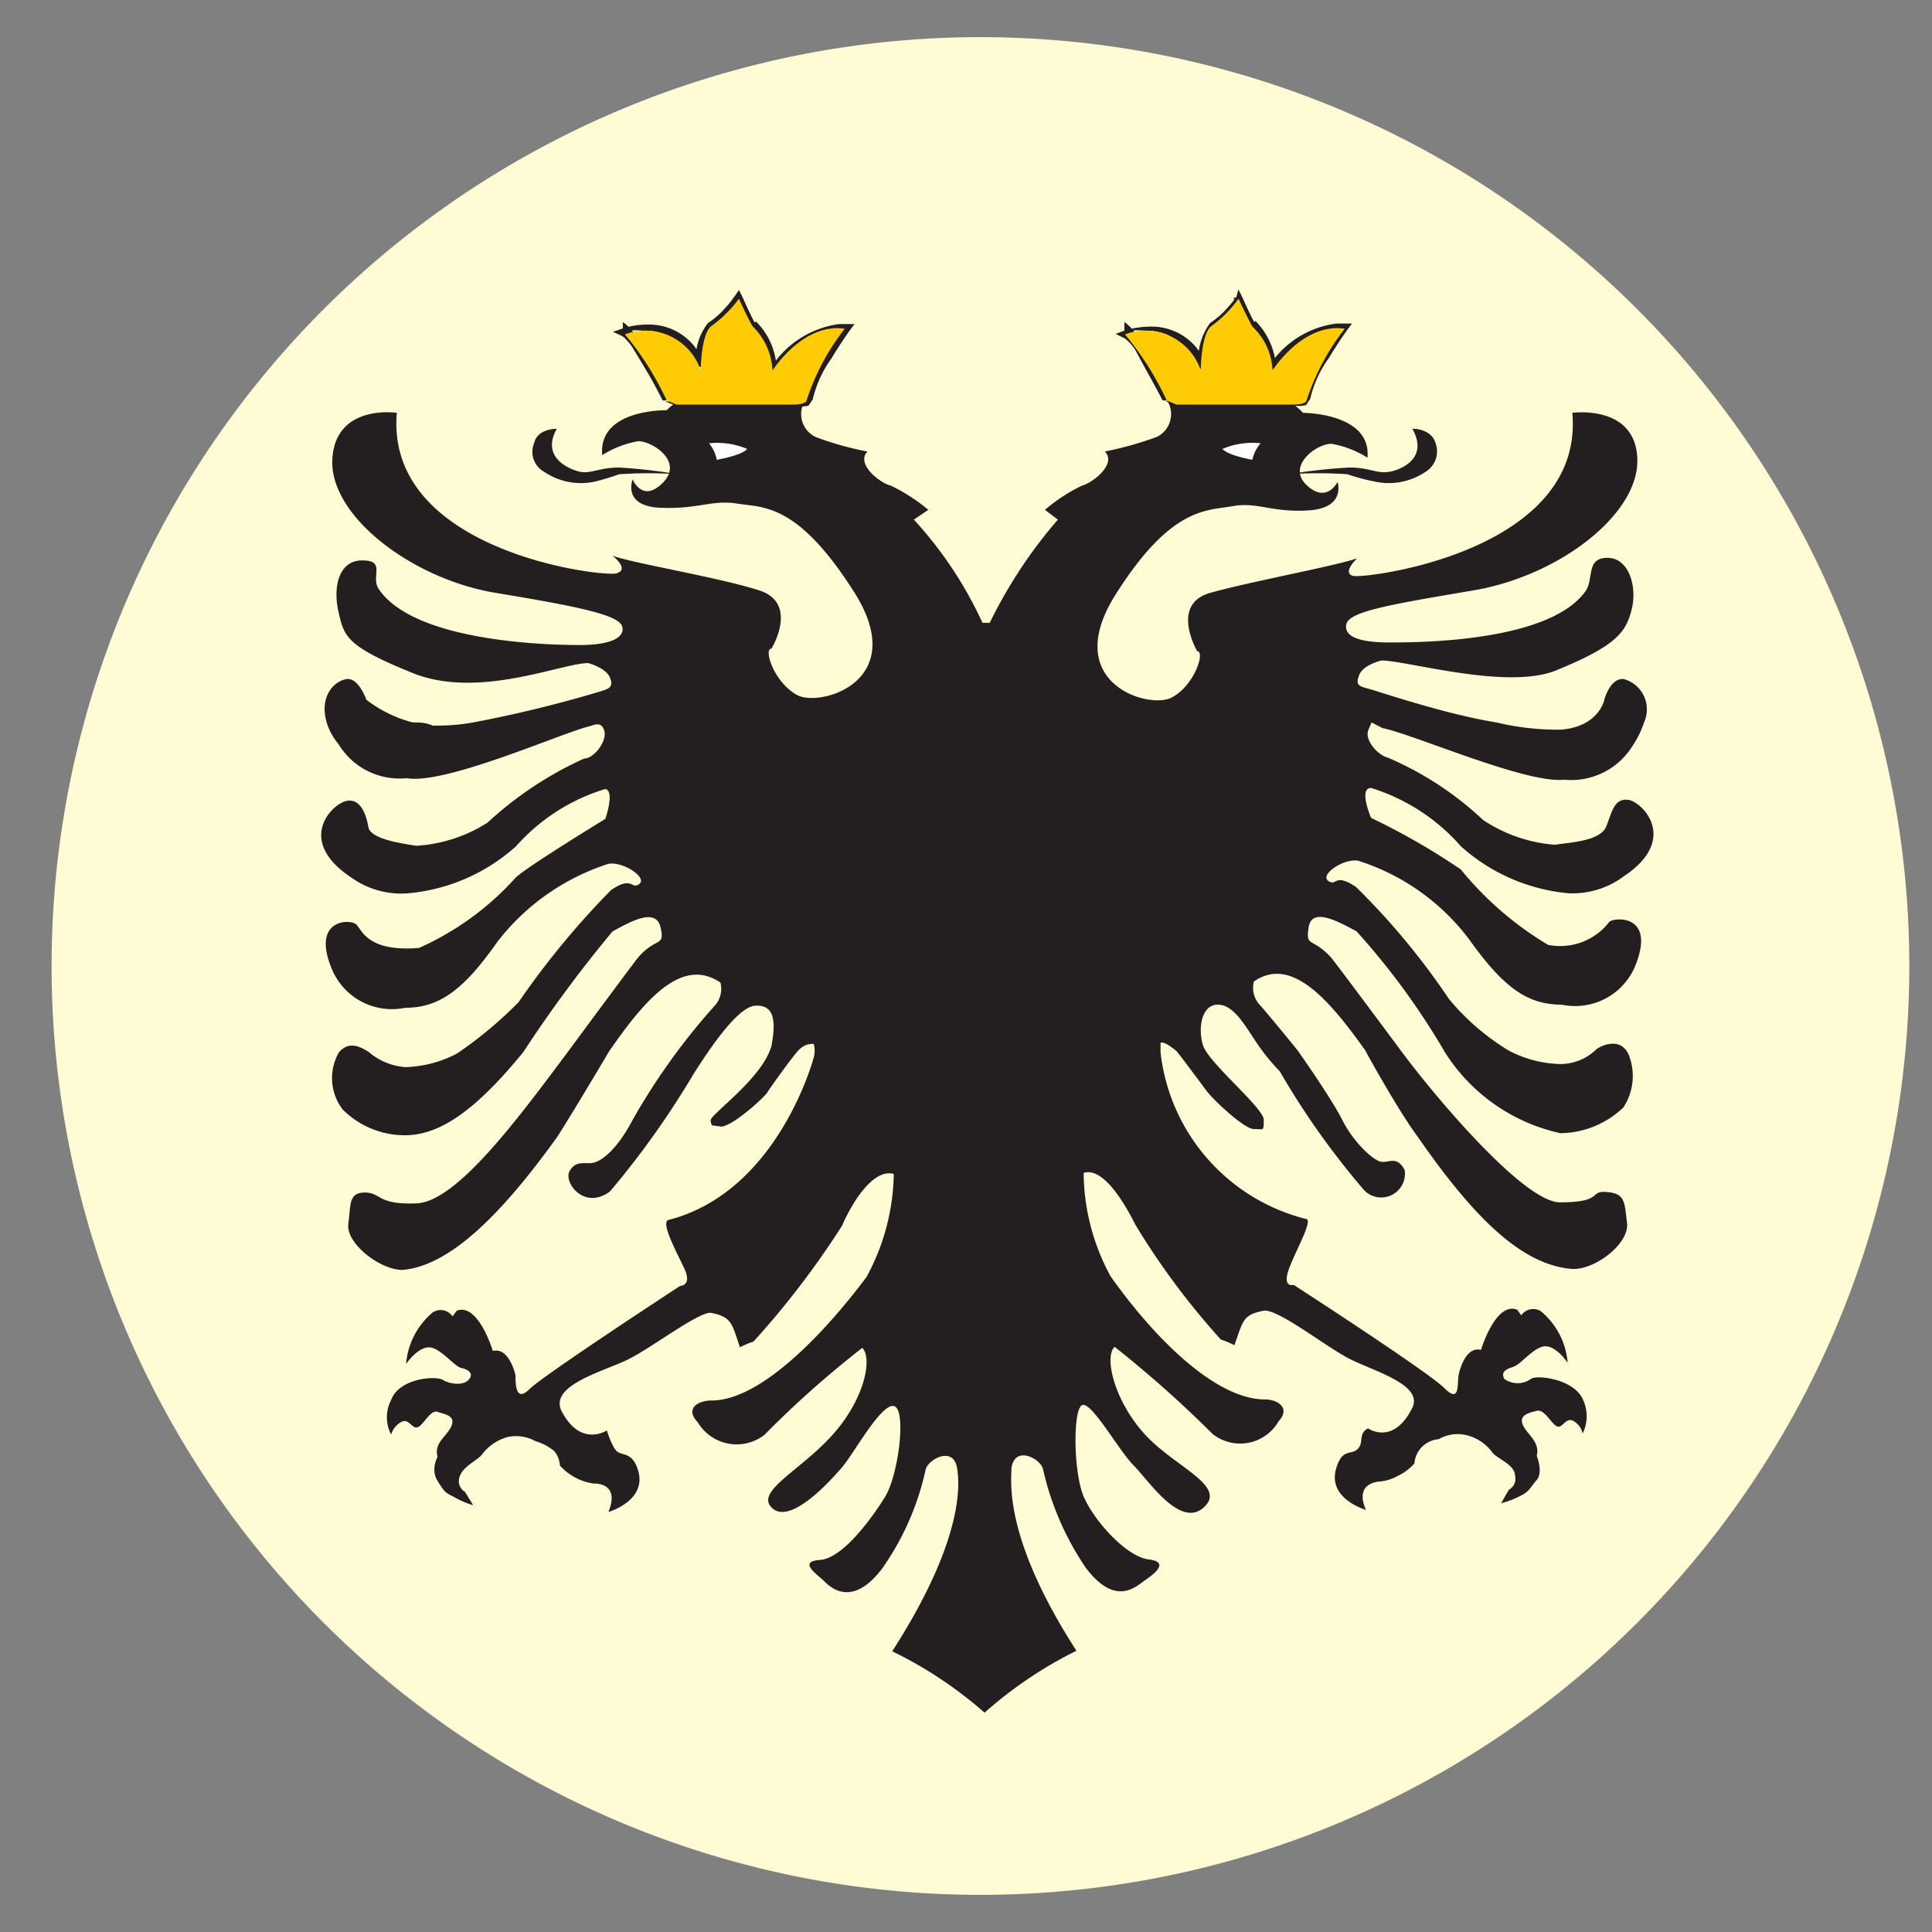 <svg id="Layer_1" data-name="Layer 1" xmlns="http://www.w3.org/2000/svg" viewBox="0 0 37.44 37.44"><rect x="0" y="0" width="37.44" height="37.44" fill="#808080" stroke="none"/><defs><style>.cls-1{fill:#fffcd5;}.cls-2,.cls-4{fill:#231f20;}.cls-2,.cls-3,.cls-5{fill-rule:evenodd;}.cls-3{fill:#fff;}.cls-5{fill:#ffcb05;}</style></defs><path class="cls-1" d="M37,18.72a18,18,0,1,0-18,18,18,18,0,0,0,18-18"/><path class="cls-2" d="M6.33,14c-.15-.52.16-.81.39-.84s.38.4.38.4A2.48,2.48,0,0,0,8,14c.12,0,.25,0,.38.06A3.89,3.89,0,0,0,9.17,14a24.22,24.22,0,0,0,2.46-.6c.16-.05.27-.08.19-.27s-.42-.28-.42-.28c-.52,0-2.13.71-3.41.19s-1.32-.7-1.43-1.18,0-1,.46-1,.17.3.31.54c.69,1.06,3.38,1.1,3.91,1.1s.87-.12.82-.35-.82-.39-2.45-.66S6.39,10,6.44,8.91,7.69,8,7.69,8c-.23,2.69,4,3.19,4.26,3.11s-.08-.34-.08-.34c.42.15,2.06.42,2.84.67s.24,1.13.24,1.13c-.16,0,.05.66.5.9s2.2-.27,1.1-2-1.76-1.63-2.26-1.71-.74.11-1.49.08-.54-.55-.54-.55.19.47.59.06-.21-.8-.48-.8a1.91,1.91,0,0,0-.7.27c-.08-.9,1.25-.87,1.25-.87A1.18,1.18,0,0,1,14,7.62c.24,0,.79.22,1,.22a2.91,2.91,0,0,0,.74-.22.49.49,0,0,0,.07.85,6.06,6.06,0,0,0,1,.28c-.23.24.24.61.45.66a3.42,3.42,0,0,1,.73.47l-.28.19a7.69,7.69,0,0,1,1.33,2h.14a9.22,9.22,0,0,1,1.32-2l-.25-.19a3.31,3.31,0,0,1,.72-.47c.2-.05.68-.42.44-.66a6.75,6.75,0,0,0,1-.28.49.49,0,0,0,.07-.85,2.91,2.91,0,0,0,.74.22c.24,0,.78-.19,1-.22A1.21,1.21,0,0,1,25.25,8s1.33,0,1.25.87a1.91,1.91,0,0,0-.7-.27c-.29,0-.87.43-.48.8s.6-.06.6-.06.17.5-.55.55-1-.17-1.49-.08-1.18,0-2.26,1.71.63,2.23,1.08,2,.66-.9.5-.9c0,0-.53-.91.25-1.13s2.42-.52,2.85-.67c0,0-.3.28-.08.34S30.71,10.7,30.47,8c0,0,1.23-.17,1.26.9s-1.52,2.26-3.17,2.54-2.42.41-2.47.66.29.35.83.35,3.11,0,3.81-1c.16-.24,0-.64.42-.64s.58.56.47,1-.29.7-1.46,1.18c-.95.39-2.89-.19-3.39-.19,0,0-.35.08-.43.28s0,.22.19.27S28,13.84,29,14a5.07,5.07,0,0,0,1.25.14c.74-.06.84-.58.84-.58s.11-.43.38-.4a.61.61,0,0,1,.39.84,1.85,1.85,0,0,1-.22.45,1.4,1.4,0,0,1-1.33.66c-.74.08-2.94-.89-3.52-1L26.58,14h0l-.06.14c-.09.2.19.5.37.54a6.31,6.31,0,0,1,1.85,1.21,2.9,2.9,0,0,0,1.39.48c.36-.05.89-.08,1-.36s.15-.54.42-.51,1,.76-.08,1.48a1.66,1.66,0,0,1-1.08.33,3.61,3.61,0,0,1-2.08-.91,3.81,3.81,0,0,0-1.74-1.13c-.25,0,0,.58,0,.58a13.15,13.15,0,0,1,1.74,1A6.4,6.4,0,0,0,30,18.31a1.2,1.2,0,0,0,1.19-.45c.13-.09.91-.13.49.88a1.26,1.26,0,0,1-1.41.73c-.68,0-1.14-.34-1.81-1.28a4.33,4.33,0,0,0-2.14-1.51c-.28-.05-.75.27-.58.39s.11-.17.54.12a13.93,13.93,0,0,1,1.8,2.17,4.56,4.56,0,0,0,1.16,1l0,0a2.26,2.26,0,0,0,1,.26,1,1,0,0,0,.7-.29c.16-.11.5-.21.63.13a1.11,1.11,0,0,1-.11,1,1.79,1.79,0,0,1-1.22.5A3.54,3.54,0,0,1,28,20.39a14,14,0,0,0-1.71-2.34c-.35-.19-.87-.48-.93-.08s.06.18.43.58c.13.16.71.94,1.38,1.84s2.37,2.91,3.06,2.91c.86,0,.55-.23.91-.2s.34.2.39.6-.63.92-1.07.89c-1-.08-1.94-1.05-3-2.58-.37-.5-1-1.64-1-1.65-.71-1-1.44-1.84-2.16-1.34a.48.48,0,0,0,.11.45c.1.11.4.47.74.89,0,0,.65.92.86,1.34s.58.77.74.81.31-.13.47.16a.46.46,0,0,1-.78.4,15.25,15.25,0,0,1-1.64-2.31,3.7,3.7,0,0,1-.34-.4c-.26-.34-.49-.86-.83-.89s-.42.44-.32.78,1.18,1.22,1.18,1.45,0,.18-.19.18-.79-.57-.91-.73-.58-.78-.6-.79-.22-.19-.3-.15l0,.18a3.76,3.76,0,0,0,2.81,3.23c.16,0-.15.53-.31.94s.08.34.08.34,2.6,1.68,2.92,2,.24-.11.28-.27c0,0,.11-.55.43-.47,0,0,.28-.94.7-.78l.08.11a.28.28,0,0,1,.38-.08,1.45,1.45,0,0,1,.52,1s-.21-.32-.43-.32-.47.35-.63.4-.23.11-.17.23a.44.44,0,0,0,.52,0c.11-.08.82,0,1,.39a.76.76,0,0,1,0,.67.37.37,0,0,0-.19-.25c-.15-.06-.2.16-.31.11s-.24-.34-.39-.3-.35.08-.27.27.34.33.27.6c0,0,.13.32,0,.47s-.14.22-.3.3a1.73,1.73,0,0,1-.39.15l.15-.26a.24.24,0,0,0,.12-.27c0-.21-.32-.32-.43-.44a.88.88,0,0,0-.52-.35.73.73,0,0,0-.53.08.51.51,0,0,0-.47.47,1,1,0,0,1-.32.24.91.91,0,0,1-.34.11s-.52,0-.28.55c0,0-.74-.21-.58-.79.12-.42.29-.26.42-.39s0-.29.2-.4c0,0,.48.34.85-.38.26-.48-.8-.74-1.27-1s-1.34-.94-1.6-.9c-.42.08-.4.21-.57.67a1.36,1.36,0,0,0-.26-.11A14.4,14.4,0,0,1,22,23.73c-.16-.32-.6-1.13-1-1a4.25,4.25,0,0,0,.52,2c.79,1.12,2,2.39,3,2.39.23,0,.5.16.26.42a.86.86,0,0,1-1.28.25,22.15,22.15,0,0,0-1.9-1.69c-.21.2,0,1.05.58,1.69s1.61,1,1.15,1.42-1.07-.52-1.36-.81-.82-1.25-1-1.17S20.8,28.53,21,29s.83,1.17,1.26,1.22.08.3-.08.41-.56.52-1.14-.25a5.59,5.59,0,0,1-.83-1.92c-.06-.2-.55-.46-.61,0,0,.27-.15,1.34,1.26,3.53a8,8,0,0,0-1.78,1.2h0A8,8,0,0,0,17.29,32c1.41-2.19,1.3-3.26,1.26-3.53-.06-.46-.55-.2-.61,0a5.29,5.29,0,0,1-.84,1.92c-.58.77-1,.38-1.13.25s-.52-.38-.08-.41,1-.8,1.26-1.22.42-1.68.18-1.76-.78.91-1,1.17-1,1.13-1.36.81.53-.72,1.16-1.42.78-1.49.58-1.69a19.42,19.42,0,0,0-1.9,1.69.88.88,0,0,1-1.29-.25c-.25-.26,0-.42.27-.42.94,0,2.16-1.27,3-2.39a4.29,4.29,0,0,0,.53-2c-.44-.12-.87.69-1,1A16.69,16.69,0,0,1,14.6,26a1.36,1.36,0,0,0-.26.11c-.16-.46-.15-.59-.57-.67-.26,0-1.13.67-1.59.9s-1.54.5-1.3,1c.37.72.88.38.88.38s.09.3.19.4.31,0,.42.39c.16.58-.58.79-.58.79.24-.58-.28-.55-.28-.55a1.08,1.08,0,0,1-.66-.35s0-.15-.11-.28a1,1,0,0,0-.36-.19.77.77,0,0,0-.55-.08.93.93,0,0,0-.5.35c-.11.12-.38.23-.43.44a.24.24,0,0,0,.11.27l.16.26A1.73,1.73,0,0,1,8.78,29c-.16-.08-.16-.08-.3-.3s0-.47,0-.47c-.08-.27.19-.4.27-.6s-.13-.22-.27-.27-.28.27-.39.3-.16-.17-.3-.11a.4.4,0,0,0-.21.25.72.72,0,0,1,0-.67c.16-.43.87-.47,1-.39s.39.12.5,0,0-.2-.14-.23-.41-.4-.63-.4-.44.32-.44.32a1.45,1.45,0,0,1,.52-1,.28.28,0,0,1,.38.08l.08-.11c.42-.16.7.78.7.78.32-.08.44.47.44.47,0,.16,0,.54.27.27s2.92-2,2.92-2,.24,0,.08-.34-.47-.91-.3-.94c2.13-.55,2.81-3.15,2.81-3.15a.51.51,0,0,0,0-.26c-.08,0-.19,0-.32.15s-.52.69-.58.79-.71.69-.91.66-.16,0-.19-.11,1-.81,1.18-1.45c.08-.44.08-.81-.32-.78s-1.09,1.18-1.17,1.29a16.81,16.81,0,0,1-1.64,2.31c-.5.37-.91-.18-.78-.4s.31-.12.47-.16.45-.26.74-.81a12.57,12.57,0,0,1,1.6-2.23.48.48,0,0,0,.11-.45c-.74-.5-1.45.31-2.16,1.34,0,0-.68,1.15-1,1.65-1.1,1.53-2.09,2.5-3,2.58-.44,0-1.1-.52-1.05-.89s0-.61.32-.61.23.24,1,.21S10,21.73,11,20.39c0,0,1.24-1.68,1.37-1.84.35-.4.52-.19.43-.58s-.58-.11-.93.08a25.13,25.13,0,0,0-1.73,2.34C9.28,21.44,8.57,22,7.85,22a1.7,1.7,0,0,1-1.21-.5,1,1,0,0,1-.07-1.11c.16-.18.34-.16.58,0a1.24,1.24,0,0,0,.7.29,2.29,2.29,0,0,0,1-.26,7.85,7.85,0,0,0,1.2-1,16.12,16.12,0,0,1,1.79-2.17c.42-.29.39,0,.55-.12s-.31-.44-.6-.39a4.43,4.43,0,0,0-2.15,1.51c-.66.94-1.13,1.28-1.79,1.28a1.26,1.26,0,0,1-1.41-.73c-.43-1,.36-1,.47-.88s.23.53,1.21.45A5.55,5.55,0,0,0,10,17c.27-.24,1.73-1.13,1.73-1.13s.19-.54,0-.58A3.77,3.77,0,0,0,10,16.4a3.61,3.61,0,0,1-2.08.91A1.66,1.66,0,0,1,6.8,17c-1.08-.72-.36-1.43-.08-1.48s.38.29.42.51.59.31.93.36a2.88,2.88,0,0,0,1.38-.45,7,7,0,0,1,1.87-1.24c.19,0,.45-.34.39-.54s-.21-.1-.31-.08c-.6.16-2.78,1.13-3.52,1a1.38,1.38,0,0,1-1.32-.66A1.2,1.2,0,0,1,6.33,14"/><path class="cls-3" d="M24.43,8.59a.7.7,0,0,0-.16.32s-.47-.08-.58-.21a1.48,1.48,0,0,1,.74-.11"/><path class="cls-2" d="M27.4,8.31s.34,0,.42.28a.46.46,0,0,1-.19.55,1.27,1.27,0,0,1-1,.19,4,4,0,0,1-.52-.14,8.48,8.48,0,0,0-1.13,0,10.38,10.38,0,0,1,1.17-.13c.4,0,.54.13.79.08s.74-.28.43-.83"/><path class="cls-3" d="M13.74,8.59a.72.72,0,0,1,.15.32s.48-.08.59-.21a1.51,1.51,0,0,0-.74-.11"/><path class="cls-2" d="M10.77,8.31s-.36,0-.42.28a.44.44,0,0,0,.19.55,1.27,1.27,0,0,0,1,.19A4.89,4.89,0,0,0,12,9.19a8.48,8.48,0,0,1,1.13,0A10.35,10.35,0,0,0,12,9.06c-.39,0-.56.13-.77.08s-.75-.28-.44-.83"/><path class="cls-4" d="M12.92,7.76l-.08,0s-.14-.29-.32-.59-.18-.3-.26-.43a1,1,0,0,0-.19-.22l-.19-.09.2-.07a1.54,1.54,0,0,1,.46-.07,1.12,1.12,0,0,1,1.12.82l-.08,0h-.09V7.08a1.12,1.12,0,0,1,.23-.82h0a1.69,1.69,0,0,0,.35-.31,1.9,1.9,0,0,0,.16-.2l.09-.13.07.14s.19.43.26.53l-.07,0,.07-.06a1.35,1.35,0,0,1,.4.91H15l-.07,0a1.86,1.86,0,0,1,1.33-.86h.15l.15,0-.09.12s-.18.25-.36.55a2.21,2.21,0,0,0-.36.79l-.08.12a.55.55,0,0,1-.28,0H13.1l-.21-.08,0,0,0,0,.08,0,0-.08.2.08,0,.08V7.75h2.25a.35.35,0,0,0,.19,0h0l0,0h-.06l0,0,0,0h-.06a2.3,2.3,0,0,1,.39-.89c.18-.3.37-.55.37-.55l.07,0v.09h-.13a1.25,1.25,0,0,0-.84.39,1.21,1.21,0,0,0-.25.27l-.09.12-.16-.05a1.25,1.25,0,0,0-.37-.8h0c-.08-.13-.27-.55-.28-.56l.09,0,.07,0a2.54,2.54,0,0,1-.57.57l-.05-.08.06.07c-.13.09-.17.49-.16.68v.1l-.17,0a1,1,0,0,0-1-.7,1.17,1.17,0,0,0-.29,0l-.11,0,0-.09,0-.08a1,1,0,0,1,.26.28c.26.39.59,1,.59,1l-.08,0,0-.08Z"/><path class="cls-5" d="M12.92,7.76a5.83,5.83,0,0,0-.81-1.28,1.13,1.13,0,0,1,1.47.7s0-.66.19-.85a2.43,2.43,0,0,0,.55-.54s.19.42.27.54a1.27,1.27,0,0,1,.38.85s.59-.93,1.4-.81a4.55,4.55,0,0,0-.74,1.39s0,.08-.27.08H13.11l-.19-.08"/><path class="cls-4" d="M22.61,7.76l-.08,0s-.15-.29-.32-.59L22,6.78a.91.91,0,0,0-.2-.22l-.18-.09.19-.07a1.74,1.74,0,0,1,.47-.07,1.12,1.12,0,0,1,1.12.82l-.08,0h-.09V7.08a1.16,1.16,0,0,1,.22-.82h0a1.69,1.69,0,0,0,.35-.31,1.9,1.9,0,0,0,.16-.2L24,5.61l.07.14s.19.43.26.53l-.07,0,.07-.06a1.4,1.4,0,0,1,.4.91h-.09l-.07,0a1.83,1.83,0,0,1,1.33-.86h.15l.15,0-.09.12s-.18.25-.36.55a2.21,2.21,0,0,0-.36.79l-.08.12a.58.58,0,0,1-.28,0H22.79l-.21-.08,0,0v0l.08,0,0-.08.2.08,0,.08V7.75h2.25a.35.35,0,0,0,.19,0h0l0,0h-.05l0,0,0,0h-.05a2.42,2.42,0,0,1,.38-.89c.19-.3.37-.55.37-.55l.08,0v.09h-.13a1.3,1.3,0,0,0-.85.39,1.41,1.41,0,0,0-.24.27l-.09.12-.17-.05a1.16,1.16,0,0,0-.37-.8h0c-.09-.13-.27-.55-.28-.56l.08,0,.08,0a2.8,2.8,0,0,1-.57.57l-.05-.08.06.07c-.13.09-.17.49-.17.68v.1l-.18,0a.94.94,0,0,0-.95-.7,1.17,1.17,0,0,0-.29,0l-.12,0,0-.09,0-.08a.88.88,0,0,1,.25.28,11.26,11.26,0,0,1,.6,1l-.08,0,0-.08Z"/><path class="cls-5" d="M22.61,7.76a5.83,5.83,0,0,0-.81-1.28,1.13,1.13,0,0,1,1.47.7s0-.66.19-.85A2.29,2.29,0,0,0,24,5.79s.2.42.27.54a1.23,1.23,0,0,1,.39.85s.58-.93,1.4-.81a4.55,4.55,0,0,0-.74,1.39s0,.08-.27.08H22.8l-.19-.08"/></svg>